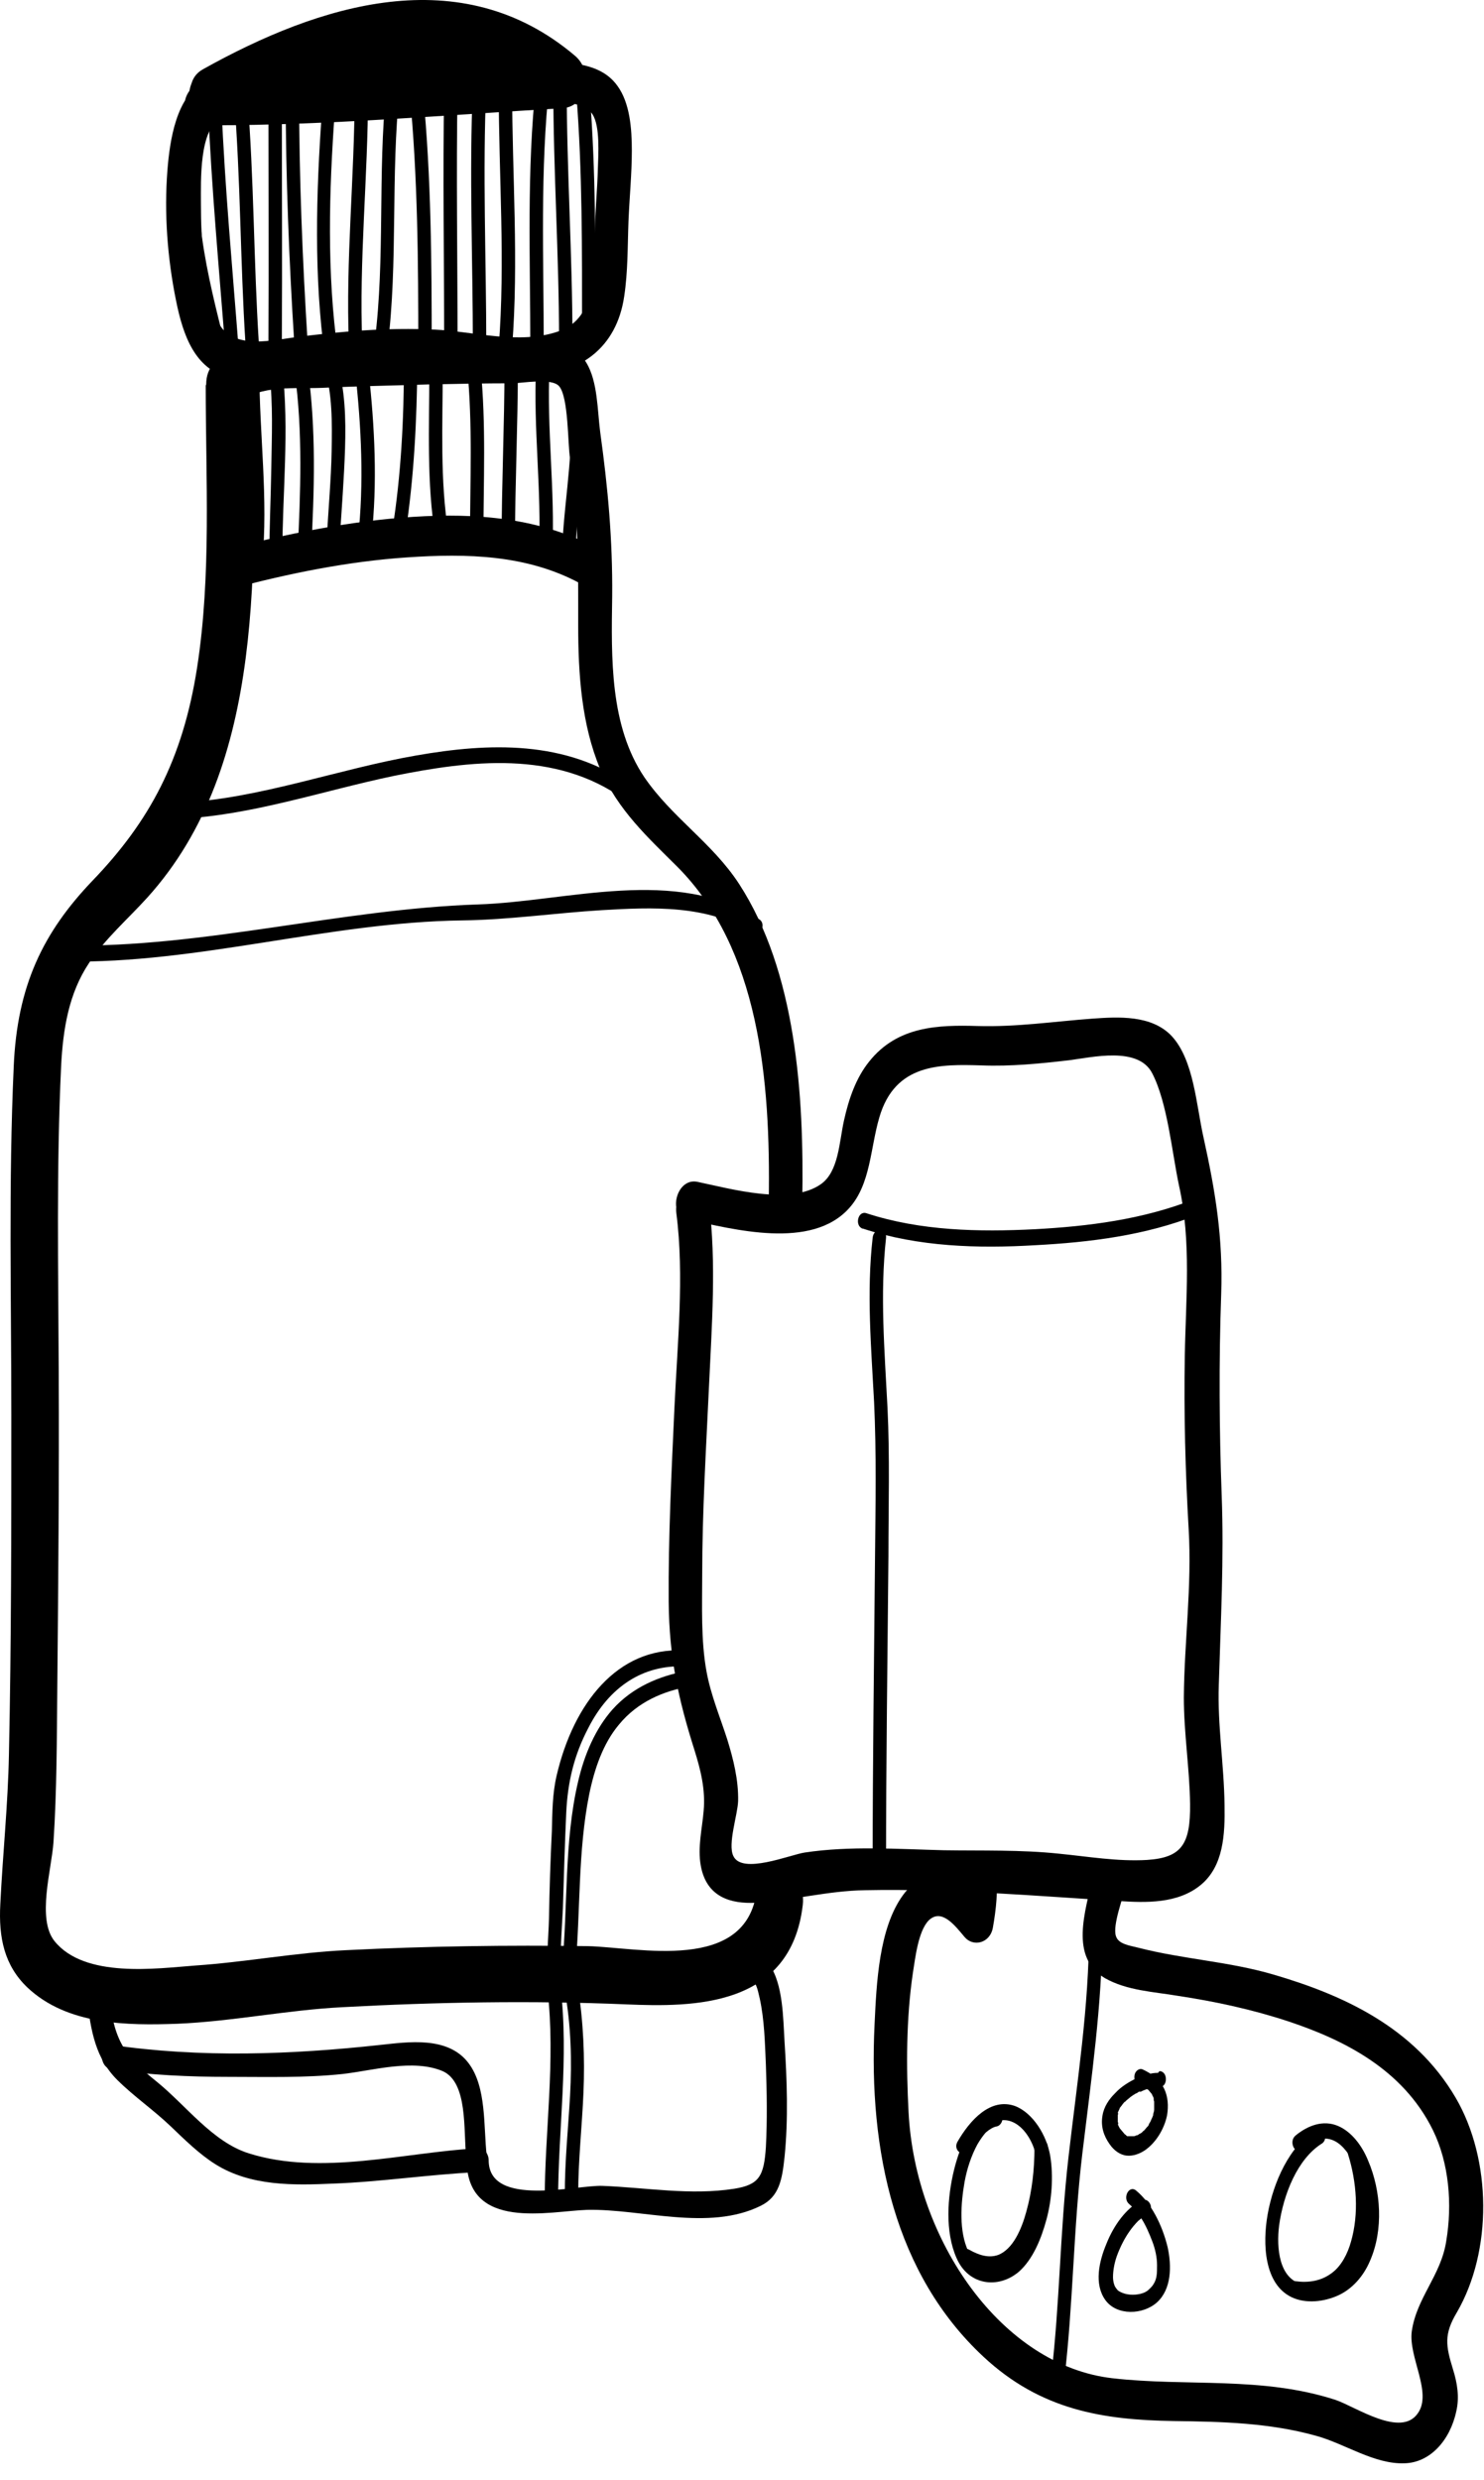 <svg width="100%" height="100%" viewBox="0 0 85 142" fill="none"
    xmlns="http://www.w3.org/2000/svg">
    <path d="M45.952 68.773C46.062 62.662 45.596 55.636 42.332 50.604C40.797 48.251 38.493 46.813 36.903 44.493C34.928 41.552 35.01 37.695 35.065 34.133C35.093 30.898 34.819 27.924 34.38 24.754C34.215 23.513 34.243 21.846 33.584 20.767C32.926 19.689 31.857 19.689 30.842 19.656C29.142 19.624 27.442 19.656 25.769 19.689C23.328 19.722 20.888 19.787 18.447 19.918C16.445 20.016 14.388 19.755 12.661 21.062C11.619 21.879 12.578 23.872 13.648 23.055C14.992 22.009 16.856 22.271 18.447 22.205C20.476 22.107 22.506 22.075 24.562 22.009C26.153 21.977 27.743 21.944 29.334 21.944C29.91 21.944 31.583 21.617 32.021 22.107C32.57 22.728 32.515 25.441 32.652 26.258C33.146 29.46 33.118 32.565 33.118 35.8C33.118 38.61 33.31 41.486 34.38 44.035C35.394 46.388 37.122 47.957 38.795 49.623C43.484 54.329 44.142 61.813 44.033 68.741C44.033 70.244 45.952 70.244 45.98 68.741L45.952 68.773Z" fill="currentColor"/>
    <path d="M11.783 22.075C11.783 27.434 12.112 32.924 11.29 38.218C10.467 43.512 8.547 47.042 5.311 50.408C2.459 53.382 0.978 56.453 0.786 61.061C0.485 67.695 0.649 74.362 0.649 80.996C0.649 87.629 0.649 93.969 0.512 100.44C0.457 103.316 0.156 106.159 0.019 109.002C-0.091 110.963 0.265 112.531 1.554 113.773C3.858 115.962 7.341 115.962 10.138 115.864C13.291 115.734 16.418 115.08 19.571 114.917C24.974 114.623 30.458 114.525 35.861 114.753C39.727 114.917 45.294 114.917 45.98 109.067C46.227 107.041 43.594 106.159 43.347 108.217C42.771 112.989 36.546 111.485 33.667 111.42C29.087 111.355 24.453 111.42 19.873 111.649C16.966 111.779 14.087 112.335 11.18 112.531C8.986 112.695 4.845 113.283 3.117 111.126C2.103 109.851 2.953 107.041 3.063 105.472C3.255 102.531 3.255 99.557 3.282 96.616C3.337 90.603 3.392 84.59 3.364 78.577C3.337 72.564 3.227 66.845 3.501 61.029C3.611 58.904 3.94 56.878 5.092 55.146C6.052 53.708 7.313 52.63 8.438 51.388C15.321 43.774 14.553 32.205 14.525 22.009C14.525 19.918 11.81 19.918 11.81 22.009L11.783 22.075Z" fill="currentColor"/>
    <path d="M12.304 5.343C18.556 1.814 26.125 -0.735 32.241 4.559C25.659 4.951 18.748 5.539 12.139 5.539" fill="currentColor"/>
    <path d="M12.99 6.748C18.803 3.48 25.824 1.127 31.555 5.964L32.241 2.957C25.549 3.349 18.858 3.938 12.139 3.938C10.384 3.938 10.384 7.173 12.139 7.173C18.858 7.173 25.549 6.585 32.241 6.193C33.639 6.094 34.023 4.101 32.926 3.186C26.399 -2.337 18.282 0.245 11.618 3.97C10.028 4.853 11.427 7.663 12.99 6.781V6.748Z" fill="currentColor"/>
    <path d="M11.646 4.722C10.11 5.539 9.726 7.99 9.589 9.755C9.397 12.206 9.589 14.787 10.083 17.206C10.494 19.264 11.18 21.094 13.072 21.617C14.251 21.911 15.513 21.813 16.719 21.617C18.255 21.421 19.818 21.258 21.354 21.192C24.507 21.029 27.634 21.617 30.787 21.454C33.201 21.323 35.312 19.951 35.751 16.977C35.97 15.539 35.943 14.101 35.998 12.663C36.053 11.323 36.19 9.951 36.19 8.611C36.19 7.369 36.08 5.898 35.367 4.918C34.764 4.068 33.831 3.774 32.926 3.644C30.266 3.219 27.469 3.807 24.782 3.84C20.339 3.872 15.897 4.134 11.482 4.82C10.248 5.016 10.248 7.336 11.482 7.14C14.745 6.65 18.008 6.356 21.299 6.258C23.767 6.16 26.235 6.258 28.703 5.996C29.69 5.898 30.705 5.833 31.72 5.866C32.378 5.866 33.502 5.866 33.941 6.552C34.38 7.238 34.27 8.84 34.243 9.689C34.215 10.8 34.105 11.911 34.078 13.023C33.996 15.343 34.27 18.186 31.994 18.97C29.718 19.755 27.14 18.97 24.919 18.872C22.204 18.741 19.462 18.97 16.747 19.33C15.348 19.526 13.045 20.049 12.386 18.186C11.674 16.192 11.509 13.807 11.509 11.65C11.509 10.343 11.399 7.402 12.661 6.748C13.812 6.16 12.825 4.166 11.674 4.755L11.646 4.722Z" fill="currentColor"/>
    <path d="M39.398 69.819C42.003 70.375 46.473 71.584 48.64 69.166C49.874 67.793 49.846 65.734 50.367 63.97C51.272 60.865 53.877 60.93 56.209 60.996C57.909 61.061 59.527 60.898 61.227 60.702C62.543 60.538 65.203 59.885 65.999 61.453C66.876 63.153 67.123 65.963 67.534 67.891C68.247 71.094 67.918 74.362 67.863 77.629C67.808 80.897 67.891 84.231 68.083 87.531C68.275 90.832 67.836 93.936 67.808 97.172C67.808 99.231 68.138 101.257 68.165 103.283C68.192 105.603 67.671 106.355 65.697 106.485C63.997 106.583 62.324 106.289 60.651 106.126C58.485 105.897 56.263 105.963 54.069 105.93C51.437 105.864 48.694 105.668 46.089 106.061C45.239 106.191 42.497 107.335 42.003 106.257C41.674 105.57 42.25 103.904 42.278 103.119C42.305 101.91 42.003 100.701 41.647 99.557C41.236 98.283 40.714 97.041 40.468 95.701C40.139 93.904 40.221 91.943 40.221 90.146C40.221 86.584 40.44 83.022 40.605 79.46C40.769 75.897 41.044 72.303 40.605 68.839C40.413 67.368 38.548 67.989 38.74 69.46C39.206 73.054 38.795 76.976 38.63 80.603C38.466 84.231 38.274 87.989 38.301 91.714C38.329 94.884 38.85 97.27 39.782 100.211C40.139 101.355 40.413 102.466 40.303 103.675C40.221 104.688 39.947 105.766 40.139 106.812C40.468 108.642 41.894 109.002 43.265 108.936C45.376 108.806 47.406 108.25 49.545 108.217C54.426 108.119 59.252 108.544 64.106 108.838C65.615 108.936 67.452 109.002 68.768 107.923C70.085 106.845 70.167 105.015 70.139 103.348C70.112 101.028 69.728 98.773 69.81 96.453C69.92 92.793 70.112 89.263 69.975 85.603C69.838 81.943 69.81 77.924 69.947 74.1C70.057 70.865 69.618 68.218 68.933 65.113C68.521 63.283 68.384 60.702 67.123 59.329C65.971 58.087 64.024 58.218 62.598 58.316C60.377 58.479 58.238 58.806 55.989 58.741C53.74 58.675 51.409 58.741 49.791 60.767C49.024 61.715 48.612 62.924 48.338 64.166C48.064 65.407 48.036 67.074 47.022 67.793C45.267 69.035 41.839 68.055 39.947 67.662C38.713 67.401 38.191 69.623 39.426 69.885L39.398 69.819Z" fill="currentColor"/>
    <path d="M50.751 106.78C50.751 100.865 50.834 94.982 50.888 89.067C50.888 86.257 50.971 83.414 50.834 80.603C50.669 77.368 50.395 74.1 50.751 70.865C50.806 70.277 50.038 70.277 49.983 70.865C49.627 74.002 49.901 77.139 50.066 80.277C50.203 83.218 50.148 86.126 50.12 89.067C50.066 94.982 49.983 100.865 49.983 106.78C49.983 107.368 50.751 107.368 50.751 106.78Z" fill="currentColor"/>
    <path d="M49.435 70.342C52.616 71.388 56.016 71.486 59.307 71.29C62.406 71.126 65.615 70.734 68.576 69.558C69.042 69.362 68.85 68.479 68.357 68.675C65.45 69.819 62.324 70.211 59.28 70.375C56.071 70.538 52.726 70.473 49.627 69.46C49.133 69.296 48.941 70.179 49.407 70.342H49.435Z" fill="currentColor"/>
    <path d="M4.982 114.426C5.202 116.289 5.476 117.858 6.737 119.1C7.697 120.047 8.794 120.799 9.754 121.714C10.576 122.498 11.399 123.315 12.332 123.903C14.361 125.178 16.856 125.113 19.078 125.015C21.82 124.916 24.562 124.492 27.305 124.361L26.729 123.675C26.756 127.76 31.473 126.583 33.639 126.518C36.766 126.452 40.577 127.76 43.566 126.289C44.636 125.766 44.8 124.786 44.938 123.479C45.157 121.322 45.075 119.067 44.938 116.91C44.855 115.538 44.855 113.577 44.06 112.466C43.265 111.355 41.565 112.139 40.495 112.172C39.755 112.172 39.755 113.577 40.495 113.577C41.126 113.577 41.757 113.381 42.387 113.348C43.182 113.348 43.265 113.283 43.511 114.394C43.786 115.636 43.813 116.975 43.868 118.217C43.923 119.786 43.95 121.354 43.868 122.923C43.758 124.59 43.484 125.08 42.058 125.309C39.563 125.701 37.012 125.243 34.517 125.145C33.036 125.08 27.99 126.42 27.99 123.675C27.99 123.315 27.716 122.956 27.414 122.988C23.191 123.217 18.392 124.59 14.251 123.283C12.167 122.629 10.659 120.537 8.959 119.165C7.258 117.792 6.573 116.975 6.271 114.459C6.161 113.577 5.01 113.577 5.092 114.459L4.982 114.426Z" fill="currentColor"/>
    <path d="M6.381 118.479C8.602 118.806 10.851 118.904 13.072 118.904C15.293 118.904 17.46 118.969 19.626 118.74C21.354 118.544 23.657 117.858 25.358 118.577C26.811 119.23 26.537 121.975 26.701 123.446C26.811 124.328 27.963 124.328 27.88 123.446C27.688 121.747 27.88 119.492 26.838 118.119C25.659 116.551 23.356 116.91 21.793 117.074C16.719 117.629 11.481 117.825 6.381 117.074C5.64 116.975 5.64 118.348 6.381 118.479Z" fill="currentColor"/>
    <path d="M31.363 113.969C31.829 117.989 31.199 122.008 31.199 126.028C31.199 126.616 31.966 126.616 31.966 126.028C31.966 121.91 32.597 117.825 32.104 113.74C32.049 113.152 31.281 113.413 31.363 114.002V113.969Z" fill="currentColor"/>
    <path d="M32.35 113.969C32.707 115.962 32.762 117.956 32.652 119.982C32.542 121.877 32.35 123.74 32.35 125.635C32.35 126.224 33.118 126.224 33.118 125.635C33.118 123.675 33.338 121.747 33.42 119.786C33.502 117.825 33.42 115.734 33.091 113.708C32.981 113.119 32.241 113.381 32.35 113.969Z" fill="currentColor"/>
    <path d="M11.125 6.389C9.946 10.572 10.933 15.114 11.948 19.199C12.085 19.754 12.853 19.526 12.688 18.938C11.701 15.016 10.714 10.637 11.865 6.617C12.03 6.062 11.262 5.8 11.125 6.356V6.389Z" fill="currentColor"/>
    <path d="M11.92 6.127C12.112 10.768 12.551 15.408 12.908 20.049C12.962 20.637 13.73 20.637 13.675 20.049C13.319 15.408 12.88 10.768 12.688 6.127C12.688 5.539 11.893 5.539 11.92 6.127Z" fill="currentColor"/>
    <path d="M13.401 5.539C13.785 10.245 13.758 14.951 14.059 19.657C14.087 20.245 14.882 20.245 14.827 19.657C14.525 14.951 14.553 10.212 14.169 5.539C14.114 4.951 13.346 4.951 13.401 5.539Z" fill="currentColor"/>
    <path d="M15.376 5.539C15.376 10.245 15.403 14.951 15.376 19.657C15.376 20.245 16.143 20.245 16.143 19.657C16.171 14.951 16.143 10.245 16.143 5.539C16.143 4.951 15.376 4.951 15.376 5.539Z" fill="currentColor"/>
    <path d="M16.363 5.343C16.363 10.114 16.555 14.918 16.856 19.656C16.884 20.245 17.679 20.245 17.624 19.656C17.323 14.885 17.131 10.114 17.131 5.343C17.131 4.755 16.363 4.755 16.363 5.343Z" fill="currentColor"/>
    <path d="M18.502 5.539C18.145 10.179 17.953 14.983 18.502 19.591C18.584 20.179 19.325 19.918 19.242 19.33C18.694 14.787 18.886 10.049 19.242 5.506C19.297 4.918 18.502 4.918 18.474 5.506L18.502 5.539Z" fill="currentColor"/>
    <path d="M20.312 5.343C20.312 10.114 19.791 14.885 19.983 19.656C19.983 20.245 20.778 20.245 20.75 19.656C20.558 14.885 21.08 10.114 21.08 5.343C21.08 4.755 20.312 4.755 20.312 5.343Z" fill="currentColor"/>
    <path d="M22.122 5.147C21.628 9.918 22.067 14.787 21.463 19.558C21.381 20.147 22.149 20.408 22.204 19.82C22.807 14.983 22.368 10.049 22.889 5.18C22.944 4.591 22.176 4.591 22.122 5.18V5.147Z" fill="currentColor"/>
    <path d="M23.465 5.343C23.931 10.147 23.959 15.049 23.959 19.852C23.959 20.441 24.727 20.441 24.727 19.852C24.727 15.016 24.699 10.147 24.233 5.343C24.178 4.755 23.41 4.755 23.465 5.343Z" fill="currentColor"/>
    <path d="M25.44 5.147C25.358 9.983 25.44 14.82 25.44 19.656C25.44 20.245 26.208 20.245 26.208 19.656C26.208 14.82 26.125 9.983 26.208 5.147C26.208 4.559 25.44 4.559 25.44 5.147Z" fill="currentColor"/>
    <path d="M27.085 4.951C26.866 9.918 27.085 14.885 27.085 19.852C27.085 20.441 27.853 20.441 27.853 19.852C27.853 14.885 27.634 9.885 27.853 4.951C27.881 4.362 27.113 4.362 27.085 4.951Z" fill="currentColor"/>
    <path d="M28.566 5.147C28.566 10.049 28.95 14.983 28.566 19.853C28.511 20.441 29.306 20.441 29.334 19.853C29.718 14.951 29.334 10.016 29.334 5.147C29.334 4.559 28.566 4.559 28.566 5.147Z" fill="currentColor"/>
    <path d="M30.705 4.755C30.157 9.755 30.376 14.853 30.376 19.852C30.376 20.441 31.144 20.441 31.144 19.852C31.144 14.82 30.924 9.722 31.473 4.755C31.528 4.166 30.76 4.166 30.705 4.755Z" fill="currentColor"/>
    <path d="M31.692 4.951C31.692 9.787 32.021 14.624 32.021 19.46C32.021 20.049 32.789 20.049 32.789 19.46C32.789 14.624 32.46 9.787 32.46 4.951C32.46 4.362 31.692 4.362 31.692 4.951Z" fill="currentColor"/>
    <path d="M33.008 5.343C33.365 9.82 33.338 14.362 33.338 18.872C33.338 19.46 34.105 19.46 34.105 18.872C34.105 14.362 34.133 9.82 33.776 5.343C33.721 4.755 32.954 4.755 33.008 5.343Z" fill="currentColor"/>
    <path d="M32.954 32.205C32.954 29.33 33.612 26.454 33.447 23.578C33.42 22.99 32.625 22.99 32.679 23.578C32.844 26.486 32.186 29.33 32.186 32.205C32.186 32.794 32.954 32.794 32.954 32.205Z" fill="currentColor"/>
    <path d="M31.637 31.617C31.802 28.088 31.308 24.558 31.473 21.029C31.473 20.441 30.732 20.441 30.705 21.029C30.54 24.558 31.034 28.088 30.869 31.617C30.869 32.205 31.61 32.205 31.637 31.617Z" fill="currentColor"/>
    <path d="M29.498 31.029C29.498 27.696 29.663 24.362 29.663 21.029C29.663 20.441 28.895 20.441 28.895 21.029C28.895 24.362 28.731 27.696 28.731 31.029C28.731 31.617 29.498 31.617 29.498 31.029Z" fill="currentColor"/>
    <path d="M27.689 30.833C27.689 27.565 27.853 24.264 27.524 21.029C27.469 20.441 26.674 20.441 26.756 21.029C27.085 24.297 26.921 27.565 26.921 30.833C26.921 31.421 27.689 31.421 27.689 30.833Z" fill="currentColor"/>
    <path d="M25.687 30.539C25.193 27.499 25.358 24.33 25.358 21.258C25.358 20.669 24.59 20.669 24.59 21.258C24.59 24.428 24.425 27.663 24.946 30.8C25.029 31.388 25.796 31.127 25.687 30.539Z" fill="currentColor"/>
    <path d="M23.219 30.571C23.712 27.369 23.877 24.101 23.904 20.833C23.904 20.245 23.136 20.245 23.136 20.833C23.136 24.003 22.972 27.205 22.478 30.31C22.396 30.898 23.136 31.127 23.219 30.571Z" fill="currentColor"/>
    <path d="M21.271 30.833C21.628 27.663 21.463 24.395 21.107 21.225C21.052 20.637 20.257 20.637 20.339 21.225C20.696 24.395 20.86 27.663 20.504 30.833C20.449 31.421 21.217 31.421 21.271 30.833Z" fill="currentColor"/>
    <path d="M19.462 30.833C19.571 29.101 19.708 27.401 19.763 25.669C19.818 23.937 19.763 22.271 19.297 20.702C19.133 20.147 18.365 20.375 18.557 20.964C19.05 22.5 19.023 24.232 18.995 25.833C18.968 27.434 18.803 29.166 18.721 30.833C18.694 31.421 19.462 31.421 19.489 30.833H19.462Z" fill="currentColor"/>
    <path d="M17.816 31.617C18.008 28.12 18.118 24.558 17.624 21.094C17.542 20.506 16.802 20.767 16.884 21.356C17.35 24.722 17.213 28.251 17.048 31.617C17.021 32.205 17.789 32.205 17.816 31.617Z" fill="currentColor"/>
    <path d="M16.171 31.813C16.171 28.251 16.582 24.624 16.171 21.094C16.088 20.506 15.348 20.767 15.43 21.356C15.65 23.12 15.567 24.983 15.54 26.748C15.513 28.513 15.43 30.146 15.43 31.813C15.43 32.401 16.198 32.401 16.198 31.813H16.171Z" fill="currentColor"/>
    <path d="M15.019 32.205C15.376 28.545 14.854 24.885 14.854 21.225C14.854 20.637 14.087 20.637 14.087 21.225C14.087 24.885 14.608 28.545 14.251 32.205C14.196 32.794 14.964 32.794 15.019 32.205Z" fill="currentColor"/>
    <path d="M3.748 55.048C11.372 55.179 18.858 52.793 26.482 52.695C29.142 52.663 31.802 52.27 34.489 52.107C37.314 51.944 40.523 51.78 43.1 53.414C43.539 53.708 43.923 52.891 43.484 52.63C38.713 49.558 32.487 51.617 27.387 51.78C19.489 52.042 11.673 54.264 3.776 54.133C3.282 54.133 3.282 55.048 3.776 55.048H3.748Z" fill="currentColor"/>
    <path d="M55.139 107.172C55.221 108.087 55.166 108.904 55.002 109.819L56.62 109.296C55.249 107.727 53.219 106.42 51.711 108.512C50.34 110.407 50.203 113.544 50.093 115.897C49.736 123.185 51.272 130.211 56.318 134.916C59.609 137.988 63.174 138.544 67.232 138.609C69.975 138.642 72.717 138.707 75.404 139.459C77.05 139.916 78.723 141.093 80.45 141.027C81.904 140.995 83.055 139.72 83.412 138.054C83.604 137.237 83.467 136.42 83.22 135.635C82.809 134.296 82.699 133.642 83.439 132.4C85.496 128.871 85.441 123.642 83.385 120.113C80.999 116.028 76.858 114.198 72.964 113.054C70.413 112.302 67.781 112.172 65.231 111.518C64.737 111.387 64.051 111.322 63.914 110.832C63.722 110.211 64.326 108.642 64.463 108.054C64.764 106.616 62.9 105.995 62.598 107.433C62.159 109.459 61.254 112.041 63.283 113.25C64.545 113.969 66.108 114.034 67.452 114.263C69.618 114.59 71.73 115.047 73.814 115.734C76.94 116.779 80.341 118.446 82.068 121.943C83.001 123.838 83.193 126.191 82.836 128.315C82.534 130.276 81.136 131.55 80.862 133.479C80.67 134.949 82.041 136.975 81.218 138.152C80.258 139.59 77.653 137.792 76.501 137.4C72.278 136.028 68 136.648 63.722 136.158C57.388 135.439 52.424 128.283 52.04 120.93C51.903 118.315 51.903 115.57 52.287 112.956C52.424 112.106 52.589 110.57 53.192 109.949C53.932 109.23 54.7 110.244 55.249 110.897C55.742 111.485 56.702 111.257 56.867 110.374C57.059 109.296 57.168 108.25 57.059 107.106C56.921 105.636 54.974 105.636 55.111 107.106L55.139 107.172Z" fill="currentColor"/>
    <path d="M57.113 120.832C55.715 121.06 55.002 122.792 54.645 124.23C54.261 125.799 54.124 127.76 54.782 129.263C55.468 130.864 57.196 131.06 58.375 130.047C59.17 129.328 59.636 128.184 59.938 127.073C60.24 125.962 60.349 124.622 60.157 123.446C59.965 122.27 59.17 120.962 58.128 120.57C56.73 120.08 55.55 121.387 54.837 122.629C54.563 123.119 55.221 123.577 55.495 123.086C56.017 122.171 56.894 121.093 57.909 121.453C58.649 121.714 59.198 122.629 59.362 123.511C59.554 124.459 59.444 125.537 59.252 126.485C59.06 127.433 58.704 128.413 58.101 129.099C57.689 129.557 57.004 129.851 56.455 129.753C55.989 129.688 55.687 129.361 55.468 128.903C54.92 127.76 55.029 126.158 55.249 124.917C55.386 124.165 55.633 123.413 55.989 122.76C56.126 122.531 56.318 122.237 56.483 122.073C56.675 121.91 56.894 121.779 57.059 121.747C57.552 121.681 57.552 120.734 57.059 120.832H57.113Z" fill="currentColor"/>
    <path d="M75.35 121.943C73.869 122.858 72.936 124.917 72.607 126.779C72.306 128.479 72.415 130.766 73.978 131.518C74.801 131.91 75.843 131.779 76.639 131.42C77.434 131.06 78.092 130.341 78.476 129.426C79.244 127.662 79.107 125.439 78.366 123.707C78.01 122.825 77.406 122.041 76.639 121.714C75.788 121.354 74.911 121.681 74.198 122.269C73.787 122.629 74.198 123.413 74.582 123.054C75.076 122.629 75.679 122.302 76.255 122.498C76.776 122.662 77.187 123.184 77.489 123.74C78.202 125.113 78.394 126.943 77.955 128.479C77.489 130.112 76.008 131.158 74.554 130.766C73.266 130.439 73.101 128.707 73.266 127.4C73.512 125.635 74.308 123.609 75.706 122.727C76.145 122.466 75.761 121.649 75.322 121.943H75.35Z" fill="currentColor"/>
    <path d="M66.328 118.675C65.916 118.675 65.505 118.806 65.121 118.969C64.655 119.198 64.216 119.459 63.859 119.851C63.53 120.178 63.229 120.603 63.147 121.126C63.037 121.747 63.229 122.302 63.558 122.76C63.805 123.119 64.161 123.381 64.545 123.413C64.901 123.446 65.258 123.315 65.56 123.119C66.19 122.694 66.684 121.91 66.849 121.093C66.931 120.57 66.903 120.047 66.684 119.59C66.41 119.034 65.944 118.708 65.45 118.479C65.258 118.381 65.011 118.577 64.984 118.806C64.929 119.067 65.066 119.296 65.258 119.361C65.285 119.361 65.313 119.361 65.34 119.394C65.34 119.394 65.423 119.426 65.368 119.394C65.368 119.394 65.45 119.426 65.477 119.459C65.56 119.525 65.642 119.557 65.724 119.623C65.724 119.623 65.752 119.623 65.779 119.655C65.806 119.688 65.834 119.721 65.861 119.753C65.861 119.753 65.916 119.819 65.944 119.851C65.944 119.851 65.944 119.851 65.971 119.884C65.999 119.949 66.026 120.015 66.081 120.113C66.053 120.015 66.081 120.178 66.081 120.113C66.081 120.113 66.081 120.145 66.081 120.178C66.081 120.211 66.081 120.276 66.108 120.309C66.108 120.341 66.108 120.374 66.108 120.407C66.108 120.505 66.108 120.57 66.108 120.668C66.108 120.636 66.108 120.799 66.108 120.668C66.108 120.701 66.108 120.734 66.108 120.766C66.108 120.864 66.081 120.93 66.053 121.028C66.053 121.06 66.053 121.126 66.026 121.158C65.999 121.257 65.944 121.322 65.916 121.42C65.889 121.485 65.834 121.551 65.806 121.616C65.806 121.616 65.806 121.649 65.779 121.681C65.779 121.714 65.724 121.747 65.697 121.779C65.642 121.845 65.587 121.91 65.56 121.943C65.56 121.943 65.505 122.008 65.477 122.008C65.395 122.073 65.532 121.975 65.45 122.041C65.395 122.106 65.34 122.139 65.258 122.172C65.258 122.172 65.203 122.204 65.176 122.237C65.148 122.237 65.039 122.302 65.148 122.237C65.094 122.237 65.011 122.302 64.956 122.302C64.929 122.302 64.902 122.302 64.874 122.302C64.764 122.302 64.956 122.302 64.874 122.302C64.819 122.302 64.737 122.302 64.682 122.302C64.627 122.302 64.792 122.302 64.682 122.302C64.655 122.302 64.6 122.302 64.573 122.302C64.49 122.27 64.518 122.302 64.573 122.302C64.545 122.302 64.518 122.27 64.49 122.237C64.463 122.204 64.435 122.204 64.408 122.172C64.408 122.172 64.38 122.139 64.353 122.106C64.298 122.041 64.243 121.975 64.189 121.91C64.189 121.91 64.161 121.877 64.134 121.845C64.079 121.779 64.189 121.943 64.134 121.845C64.106 121.779 64.079 121.747 64.051 121.681C64.051 121.681 63.997 121.518 64.051 121.616C64.051 121.583 64.051 121.518 64.024 121.485C64.024 121.485 64.024 121.42 64.024 121.387C64.024 121.453 64.024 121.387 64.024 121.355V121.289V121.224C64.024 121.191 64.024 121.126 64.024 121.093C64.024 121.093 64.079 120.93 64.024 120.995C64.024 120.995 64.024 120.93 64.051 120.897C64.051 120.864 64.106 120.799 64.106 120.766C64.106 120.766 64.189 120.636 64.106 120.734C64.161 120.636 64.243 120.57 64.298 120.472C64.326 120.44 64.38 120.374 64.408 120.342C64.408 120.342 64.435 120.341 64.463 120.309C64.463 120.309 64.463 120.309 64.49 120.276C64.573 120.211 64.682 120.113 64.764 120.047C64.847 119.982 64.956 119.917 65.066 119.851C65.121 119.851 65.176 119.786 65.231 119.753C65.231 119.753 65.258 119.753 65.285 119.753C65.285 119.753 65.313 119.753 65.34 119.753C65.532 119.655 65.724 119.59 65.944 119.525C65.999 119.525 66.026 119.524 66.081 119.492C66.081 119.492 66.108 119.492 66.136 119.492C66.136 119.492 66.245 119.492 66.19 119.492C66.19 119.492 66.245 119.492 66.273 119.492C66.328 119.492 66.355 119.492 66.41 119.492C66.903 119.492 66.903 118.577 66.41 118.577L66.328 118.675Z" fill="currentColor"/>
    <path d="M65.395 125.962C64.49 126.42 63.777 127.433 63.366 128.479C62.955 129.459 62.653 130.766 63.311 131.681C63.969 132.596 65.477 132.531 66.273 131.812C67.095 131.06 67.123 129.753 66.876 128.642C66.574 127.4 65.944 126.126 65.066 125.407C64.655 125.08 64.271 125.864 64.682 126.191C64.792 126.289 64.901 126.387 65.039 126.55C65.176 126.714 65.285 126.877 65.395 127.041C65.642 127.433 65.834 127.89 65.998 128.315C66.163 128.74 66.273 129.23 66.273 129.688C66.273 130.145 66.273 130.472 66.053 130.799C65.998 130.897 65.861 131.028 65.752 131.126C65.587 131.256 65.395 131.322 65.176 131.354C64.792 131.42 64.326 131.354 64.024 131.126C63.969 131.06 63.859 130.929 63.832 130.831C63.777 130.701 63.75 130.505 63.75 130.374C63.75 129.982 63.832 129.557 63.969 129.165C64.161 128.642 64.408 128.152 64.71 127.727C64.847 127.531 65.011 127.335 65.203 127.139C65.231 127.139 65.34 127.008 65.422 126.975C65.477 126.943 65.505 126.91 65.56 126.877C65.56 126.877 65.697 126.812 65.642 126.845C65.834 126.747 65.971 126.55 65.916 126.289C65.861 126.06 65.642 125.864 65.45 125.962H65.395Z" fill="currentColor"/>
    <path d="M13.237 33.709C16.555 32.826 19.928 32.14 23.328 31.911C26.729 31.682 30.184 31.748 33.255 33.414C34.38 34.035 35.367 32.042 34.243 31.421C30.952 29.624 27.222 29.362 23.657 29.591C20.092 29.82 16.335 30.571 12.743 31.519C11.509 31.846 12.03 34.068 13.264 33.741L13.237 33.709Z" fill="currentColor"/>
    <path d="M62.379 110.505C62.379 114.884 61.693 119.198 61.199 123.511C60.706 127.825 60.706 131.877 60.212 136.028C60.13 136.616 60.898 136.877 60.953 136.289C61.474 131.975 61.474 127.629 61.995 123.283C62.516 118.936 63.119 114.819 63.147 110.505C63.147 109.917 62.379 109.917 62.379 110.505Z" fill="currentColor"/>
    <path d="M74.171 131.518C75.514 131.681 76.776 131.191 77.571 129.851C78.284 128.642 78.476 127.073 78.394 125.636C78.339 124.753 78.202 123.904 77.955 123.087C77.79 122.531 77.023 122.76 77.215 123.348C77.708 124.917 77.845 126.747 77.379 128.348C77.187 129.034 76.831 129.72 76.31 130.113C75.679 130.603 74.938 130.701 74.198 130.603C73.704 130.537 73.704 131.452 74.198 131.518H74.171Z" fill="currentColor"/>
    <path d="M55.084 129.622C55.687 129.982 56.346 130.211 57.004 130.08C57.552 129.982 58.018 129.655 58.402 129.198C59.252 128.185 59.609 126.681 59.828 125.309C59.938 124.524 59.993 123.74 60.02 122.956C60.02 122.368 59.252 122.368 59.252 122.956C59.252 124.198 59.115 125.439 58.786 126.616C58.512 127.629 58.018 128.773 57.168 129.1C56.62 129.296 56.044 129.1 55.523 128.805C55.084 128.544 54.673 129.328 55.139 129.59L55.084 129.622Z" fill="currentColor"/>
    <path d="M39.151 94.492C35.367 94.296 32.844 97.531 31.884 101.649C31.637 102.695 31.637 103.773 31.61 104.819C31.528 106.485 31.473 108.152 31.445 109.819C31.418 110.995 31.253 112.335 31.445 113.511C31.528 114.1 32.295 113.838 32.186 113.25C32.021 112.27 32.186 110.472 32.241 109.263C32.295 107.433 32.35 105.603 32.433 103.773C32.515 102.041 32.871 100.505 33.694 98.936C34.901 96.551 36.848 95.309 39.179 95.407C39.672 95.407 39.672 94.492 39.179 94.492H39.151Z" fill="currentColor"/>
    <path d="M32.954 112.727C33.255 109.427 33.091 105.995 33.749 102.727C34.051 101.257 34.544 99.819 35.449 98.74C36.519 97.433 37.999 96.812 39.508 96.551C40.001 96.453 39.782 95.571 39.288 95.669C37.753 95.963 36.244 96.584 35.093 97.858C34.105 98.969 33.475 100.44 33.118 101.976C32.295 105.44 32.542 109.165 32.186 112.727C32.131 113.315 32.899 113.315 32.954 112.727Z" fill="currentColor"/>
    <path d="M10.275 46.878C14.416 46.682 18.474 45.277 22.533 44.427C26.893 43.545 31.802 42.924 35.751 45.767C36.19 46.061 36.574 45.277 36.135 44.983C32.433 42.336 27.963 42.532 23.849 43.251C19.325 44.035 14.854 45.734 10.275 45.963C9.781 45.963 9.781 46.911 10.275 46.878Z" fill="currentColor"/>
</svg>
